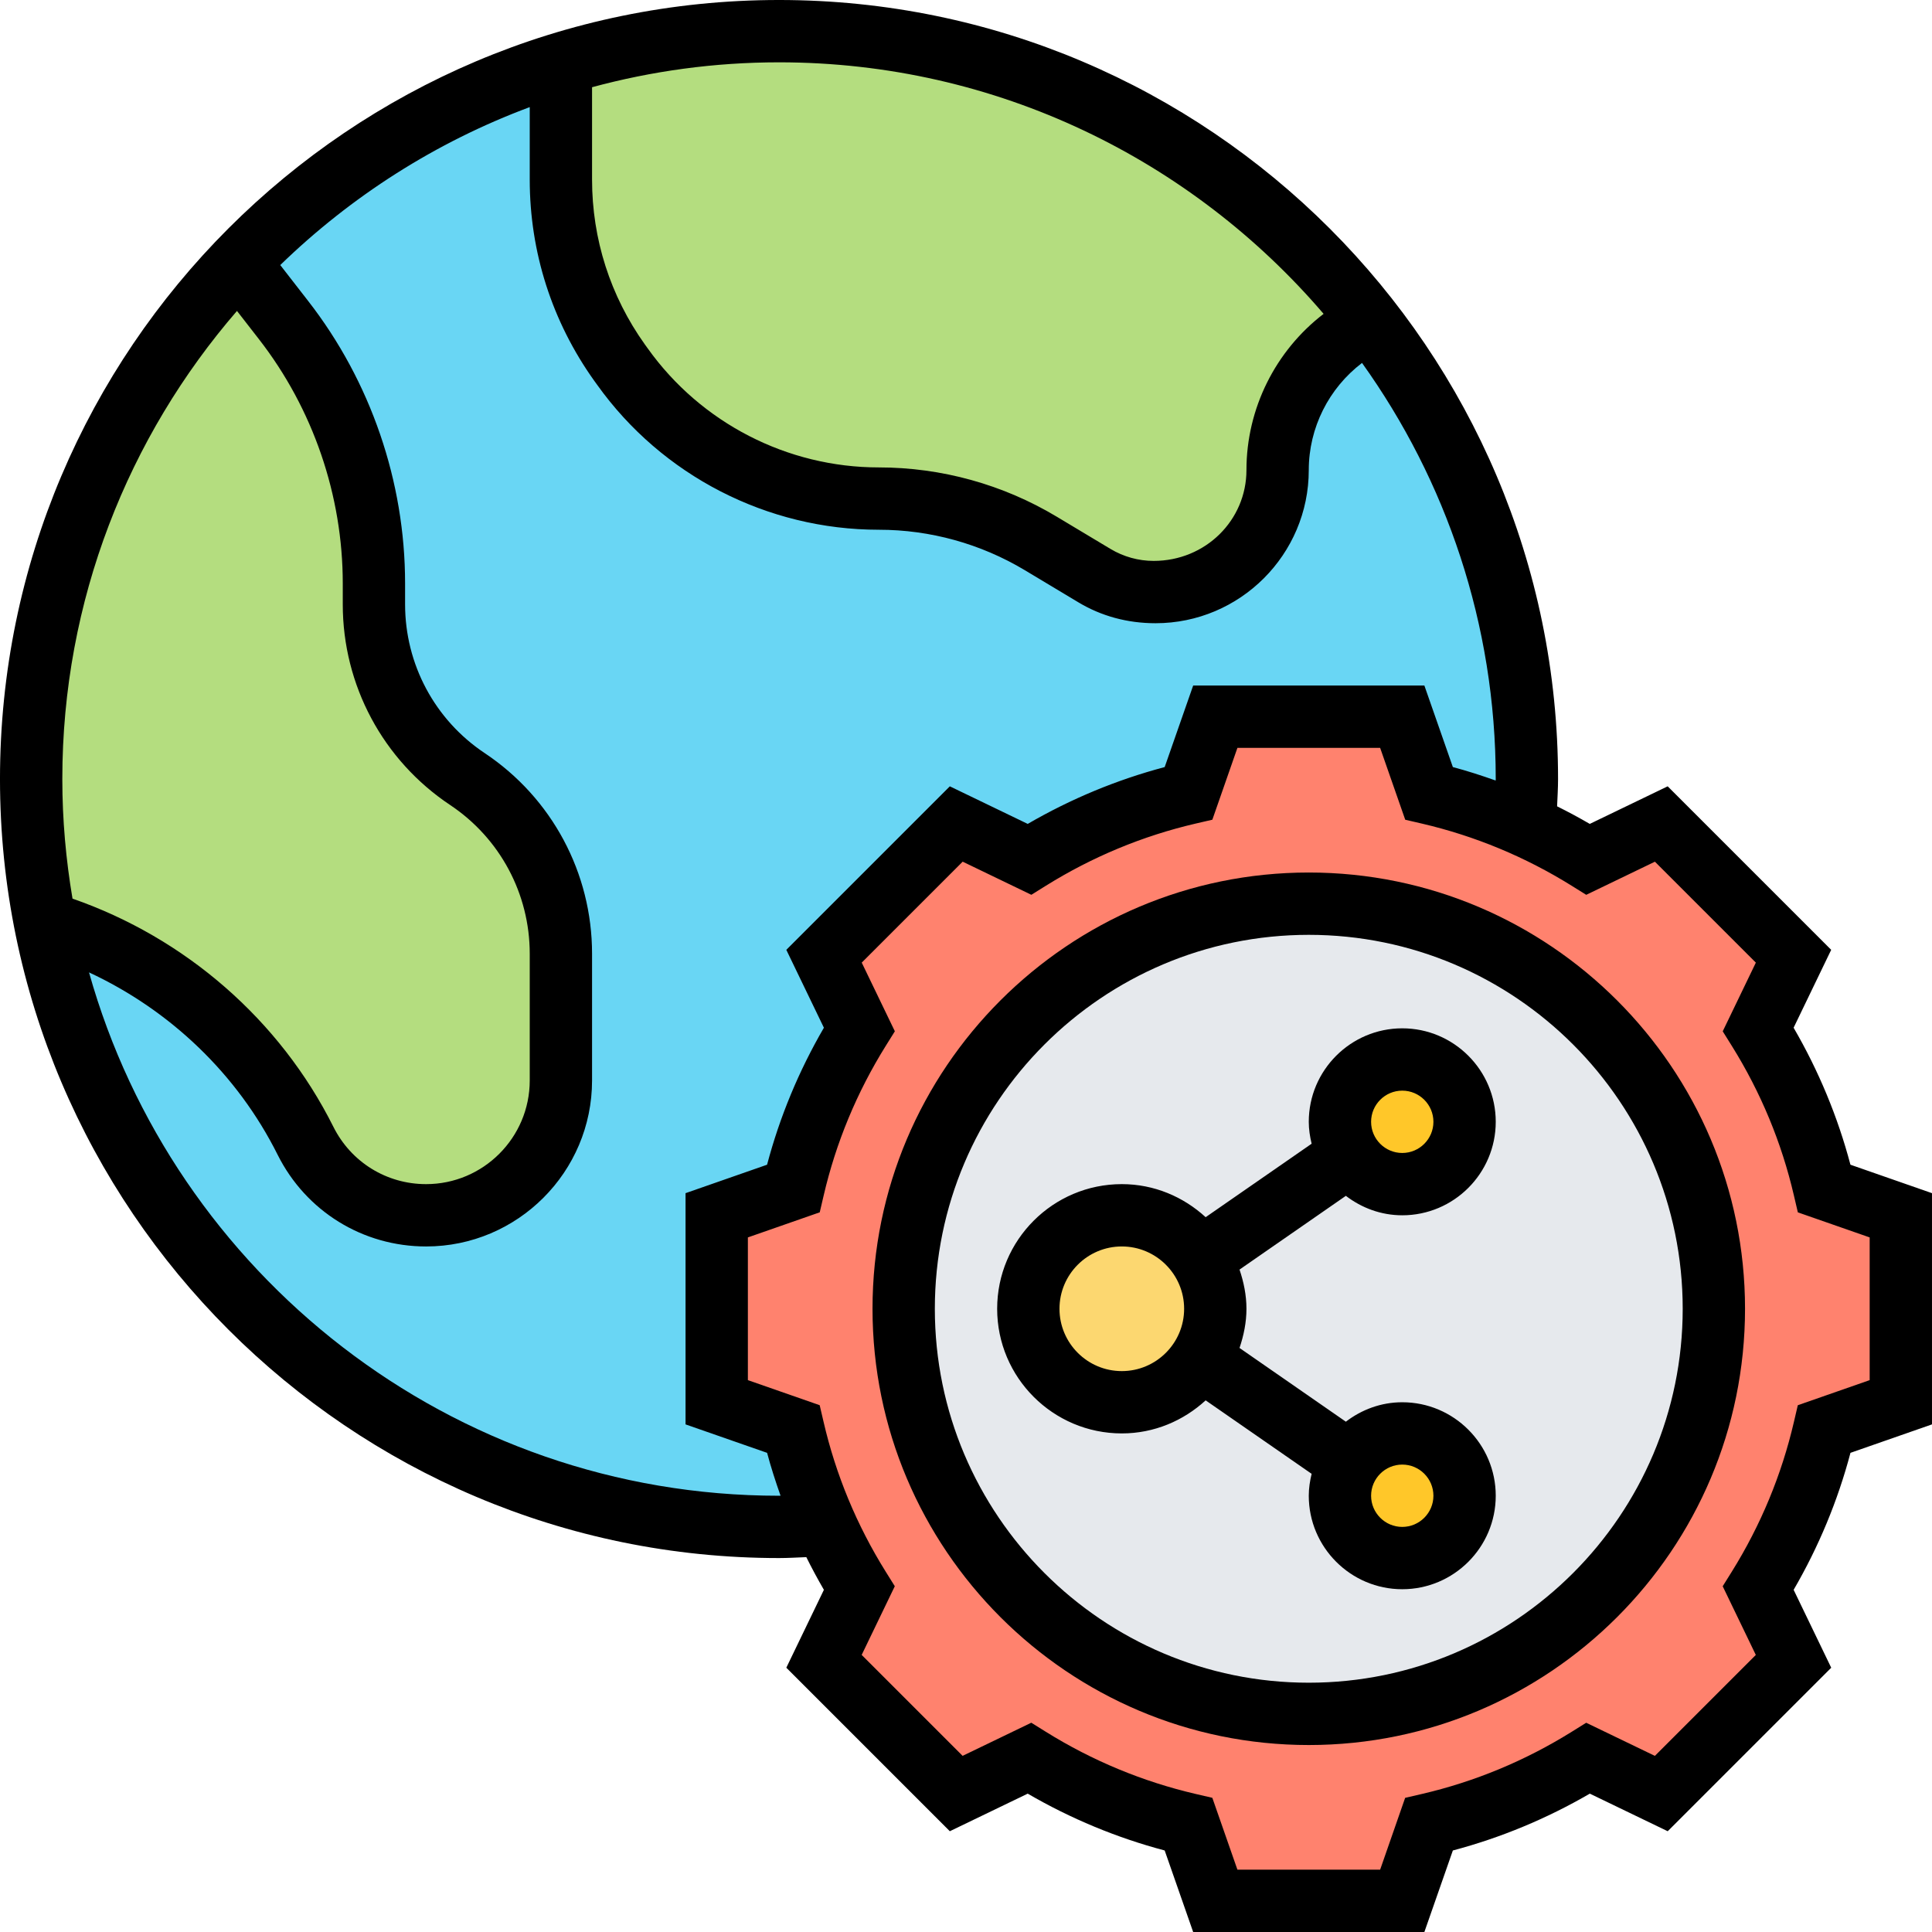 <svg height="496pt" viewBox="0 0 496 496" width="496pt" xmlns="http://www.w3.org/2000/svg"><path d="m391.602 212c5.598 2.559 10.957 5.441 16.16 8.641l18.719-9.121 34 34-9.121 18.719c7.762 12.48 13.602 26.242 16.961 40.883l19.68 6.879v48l-19.68 6.879c-3.359 14.641-9.199 28.402-16.961 40.883l9.121 18.719-34 34-18.719-9.121c-12.48 7.762-26.242 13.602-40.883 16.961l-6.879 19.68h-48l-6.879-19.68c-14.641-3.359-28.402-9.199-40.883-16.961l-18.719 9.121-34-34 9.121-18.719c-3.199-5.203-6.082-10.562-8.641-16.16-3.52-7.922-6.32-16.16-8.32-24.723l-19.68-6.879v-48l19.68-6.879c3.359-14.641 9.199-28.402 16.961-40.883l-9.121-18.719 34-34 18.719 9.121c12.48-7.762 26.242-13.602 40.883-16.961l6.879-19.68h48l6.879 19.68c8.562 2 16.801 4.801 24.723 8.32zm0 0" fill="#ff826e"/><path d="m336 232c57.441 0 104 46.559 104 104s-46.559 104-104 104-104-46.559-104-104 46.559-104 104-104zm0 0" fill="#e6e9ed"/><path d="m392 200c0 4.078-.16 8-.398 12-7.922-3.52-16.16-6.32-24.723-8.32l-6.879-19.68h-48l-6.879 19.68c-14.641 3.359-28.402 9.199-40.883 16.961l-18.719-9.121-34 34 9.121 18.719c-7.762 12.48-13.602 26.242-16.961 40.883l-19.68 6.879v48l19.68 6.879c2 8.562 4.801 16.801 8.32 24.723-4 .238-7.922.398-12 .398-93.441 0-171.359-66.879-188.398-155.359 28.637 8.641 53.039 28.641 66.797 56.238 5.922 11.68 17.922 19.121 30.961 19.121 19.121 0 34.641-15.52 34.641-34.641v-32.48c0-18.078-9.039-34.879-24-44.879s-24-26.801-24-44.879v-5.359c0-24.48-8.16-48.242-23.199-67.602l-11.52-14.801c22.398-23.52 50.797-41.281 82.719-51.039v29.758c0 16.883 5.281 33.281 15.039 47.043l.801 1.039c15.121 21.199 39.68 33.84 65.762 33.84 14.637 0 29.039 4 41.598 11.52l13.762 8.242c4.641 2.797 9.84 4.238 15.199 4.238h.48c17.359 0 31.359-14 31.359-31.359 0-15.199 8.16-29.281 21.441-36.879l2.238-1.363h.082c25.199 32.48 40.238 73.281 40.238 117.602zm0 0" fill="#69d6f4"/><path d="m346.48 296.559c-1.602-2.48-2.48-5.438-2.48-8.559 0-8.801 7.199-16 16-16s16 7.199 16 16-7.199 16-16 16c-5.68 0-10.641-2.961-13.52-7.441zm0 0" fill="#ffc729"/><path d="m346.48 375.441c2.879-4.48 7.84-7.441 13.52-7.441 8.801 0 16 7.199 16 16s-7.199 16-16 16-16-7.199-16-16c0-3.121.879-6.078 2.48-8.559zm0 0" fill="#ffc729"/><path d="m351.68 82.398-2.238 1.363c-13.281 7.598-21.441 21.68-21.441 36.879 0 17.359-14 31.359-31.359 31.359h-.48c-5.359 0-10.559-1.441-15.199-4.238l-13.762-8.242c-12.559-7.52-26.961-11.52-41.598-11.52-26.082 0-50.641-12.641-65.762-33.84l-.801-1.039c-9.758-13.762-15.039-30.16-15.039-47.043v-29.758c17.68-5.441 36.48-8.32 56-8.32 61.68 0 116.559 29.121 151.68 74.398zm0 0" fill="#b4dd7f"/><path d="m308.238 323.121c2.402 3.68 3.762 8.16 3.762 12.879s-1.359 9.199-3.762 12.879c-4.238 6.723-11.68 11.121-20.238 11.121-13.281 0-24-10.719-24-24s10.719-24 24-24c8.559 0 16 4.398 20.238 11.121zm0 0" fill="#fcd770"/><path d="m144 244.879v32.48c0 19.121-15.52 34.641-34.641 34.641-13.039 0-25.039-7.441-30.961-19.121-13.758-27.598-38.16-47.598-66.797-56.238h-.082c-2.32-11.84-3.52-24.082-3.52-36.641 0-51.441 20.238-98.16 53.281-132.641l11.52 14.801c15.039 19.359 23.199 43.121 23.199 67.602v5.359c0 18.078 9.039 34.879 24 44.879s24 26.801 24 44.879zm0 0" fill="#b4dd7f"/><path d="m360 312c13.23 0 24-10.77 24-24s-10.77-24-24-24-24 10.77-24 24c0 1.945.297 3.809.734 5.625l-27.207 18.863c-5.695-5.223-13.207-8.488-21.527-8.488-17.648 0-32 14.352-32 32s14.352 32 32 32c8.32 0 15.832-3.266 21.527-8.488l27.207 18.863c-.438 1.816-.734 3.68-.734 5.625 0 13.23 10.77 24 24 24s24-10.77 24-24-10.77-24-24-24c-5.465 0-10.441 1.902-14.48 4.992l-27.297-18.93c1.066-3.184 1.777-6.527 1.777-10.062s-.711-6.879-1.777-10.062l27.297-18.93c4.039 3.09 9.016 4.992 14.48 4.992zm0-32c4.406 0 8 3.586 8 8s-3.594 8-8 8-8-3.586-8-8 3.594-8 8-8zm-72 72c-8.824 0-16-7.176-16-16s7.176-16 16-16 16 7.176 16 16-7.176 16-16 16zm72 24c4.406 0 8 3.586 8 8s-3.594 8-8 8-8-3.586-8-8 3.594-8 8-8zm0 0"/><path d="m336 224c-61.762 0-112 50.238-112 112s50.238 112 112 112 112-50.238 112-112-50.238-112-112-112zm0 208c-52.938 0-96-43.062-96-96s43.062-96 96-96 96 43.062 96 96-43.062 96-96 96zm0 0"/><path d="m475.062 299.016c-3.262-12.312-8.16-24.105-14.59-35.168l9.648-20-41.977-41.977-20 9.648c-2.754-1.598-5.551-3.105-8.391-4.512.094-2.328.246-4.656.246-7.008 0-110.281-89.719-200-200-200s-200 89.719-200 200 89.719 200 200 200c2.359 0 4.68-.152 7.008-.238 1.406 2.84 2.914 5.637 4.512 8.391l-9.648 20 41.977 41.977 20-9.648c11.062 6.43 22.855 11.328 35.16 14.59l7.312 20.93h59.359l7.312-20.93c12.305-3.262 24.098-8.168 35.16-14.59l20 9.648 41.977-41.977-9.648-20c6.43-11.062 11.328-22.848 14.59-35.168l20.93-7.305v-59.359zm-135.254-218.441c-12.359 9.473-19.809 24.305-19.809 40.105 0 12.855-10.48 23.32-23.824 23.32-3.895 0-7.727-1.062-11.086-3.078l-13.77-8.258c-13.809-8.289-29.617-12.664-45.711-12.664-23.48 0-45.641-11.406-59.297-30.527l-.746-1.031c-8.879-12.434-13.566-27.074-13.566-42.344v-23.707c15.312-4.145 31.391-6.391 48-6.391 55.902 0 106.031 25.098 139.809 64.574zm-278.969-.75 5.648 7.266c13.871 17.832 21.512 40.094 21.512 62.695v5.375c0 20.742 10.305 40 27.559 51.504 12.801 8.527 20.441 22.809 20.441 38.184v32.543c0 14.672-11.938 26.609-26.609 26.609-10.145 0-19.262-5.641-23.797-14.711-13.746-27.48-38.008-48.512-66.977-58.586-1.688-9.992-2.617-20.238-2.617-30.703 0-45.902 16.938-87.902 44.84-120.176zm139.16 304.176c-84.258 0-155.414-56.945-177.145-134.359 20.816 9.68 38.082 26.121 48.418 46.809 7.27 14.527 21.879 23.551 38.117 23.551 23.496 0 42.609-19.121 42.609-42.609v-32.543c0-20.742-10.305-40-27.559-51.504-12.801-8.527-20.441-22.809-20.441-38.184v-5.375c0-26.137-8.832-51.891-24.879-72.512l-7.168-9.227c18.152-17.621 39.902-31.559 64.047-40.551v18.594c0 18.621 5.719 36.484 16.559 51.664l.746 1.031c16.641 23.305 43.672 37.215 72.305 37.215 13.199 0 26.16 3.594 37.488 10.383l13.766 8.258c5.84 3.504 12.52 5.359 19.793 5.359 21.688 0 39.344-17.641 39.344-39.32 0-10.855 5.145-21.023 13.672-27.504 21.574 30.145 34.328 67.008 34.328 106.824 0 .129-.016.258-.016.383-3.625-1.277-7.273-2.473-10.992-3.453l-7.312-20.93h-59.359l-7.312 20.93c-12.305 3.262-24.098 8.168-35.16 14.59l-20-9.648-41.977 41.977 9.648 20c-6.43 11.062-11.328 22.848-14.59 35.168l-20.93 7.305v59.359l20.938 7.305c.984 3.719 2.176 7.375 3.453 11-.133 0-.262.016-.391.016zm280-29.68-18.449 6.441-1 4.285c-3.16 13.594-8.52 26.527-15.949 38.449l-2.336 3.742 8.504 17.633-25.914 25.914-17.633-8.504-3.734 2.328c-11.93 7.43-24.863 12.797-38.457 15.957l-4.289.992-6.422 18.441h-36.641l-6.441-18.449-4.285-.992c-13.594-3.168-26.527-8.527-38.457-15.957l-3.734-2.328-17.633 8.504-25.914-25.914 8.504-17.633-2.336-3.742c-7.43-11.914-12.797-24.848-15.949-38.449l-1-4.285-18.434-6.434v-36.641l18.449-6.441 1-4.285c3.16-13.594 8.52-26.527 15.949-38.449l2.336-3.742-8.504-17.633 25.914-25.914 17.633 8.504 3.734-2.328c11.93-7.43 24.863-12.797 38.449-15.957l4.285-.992 6.434-18.441h36.641l6.441 18.449 4.285.992c13.586 3.168 26.52 8.527 38.449 15.957l3.734 2.328 17.633-8.504 25.914 25.914-8.504 17.633 2.336 3.742c7.43 11.914 12.797 24.848 15.949 38.449l1 4.285 18.441 6.434zm0 0"/></svg>
